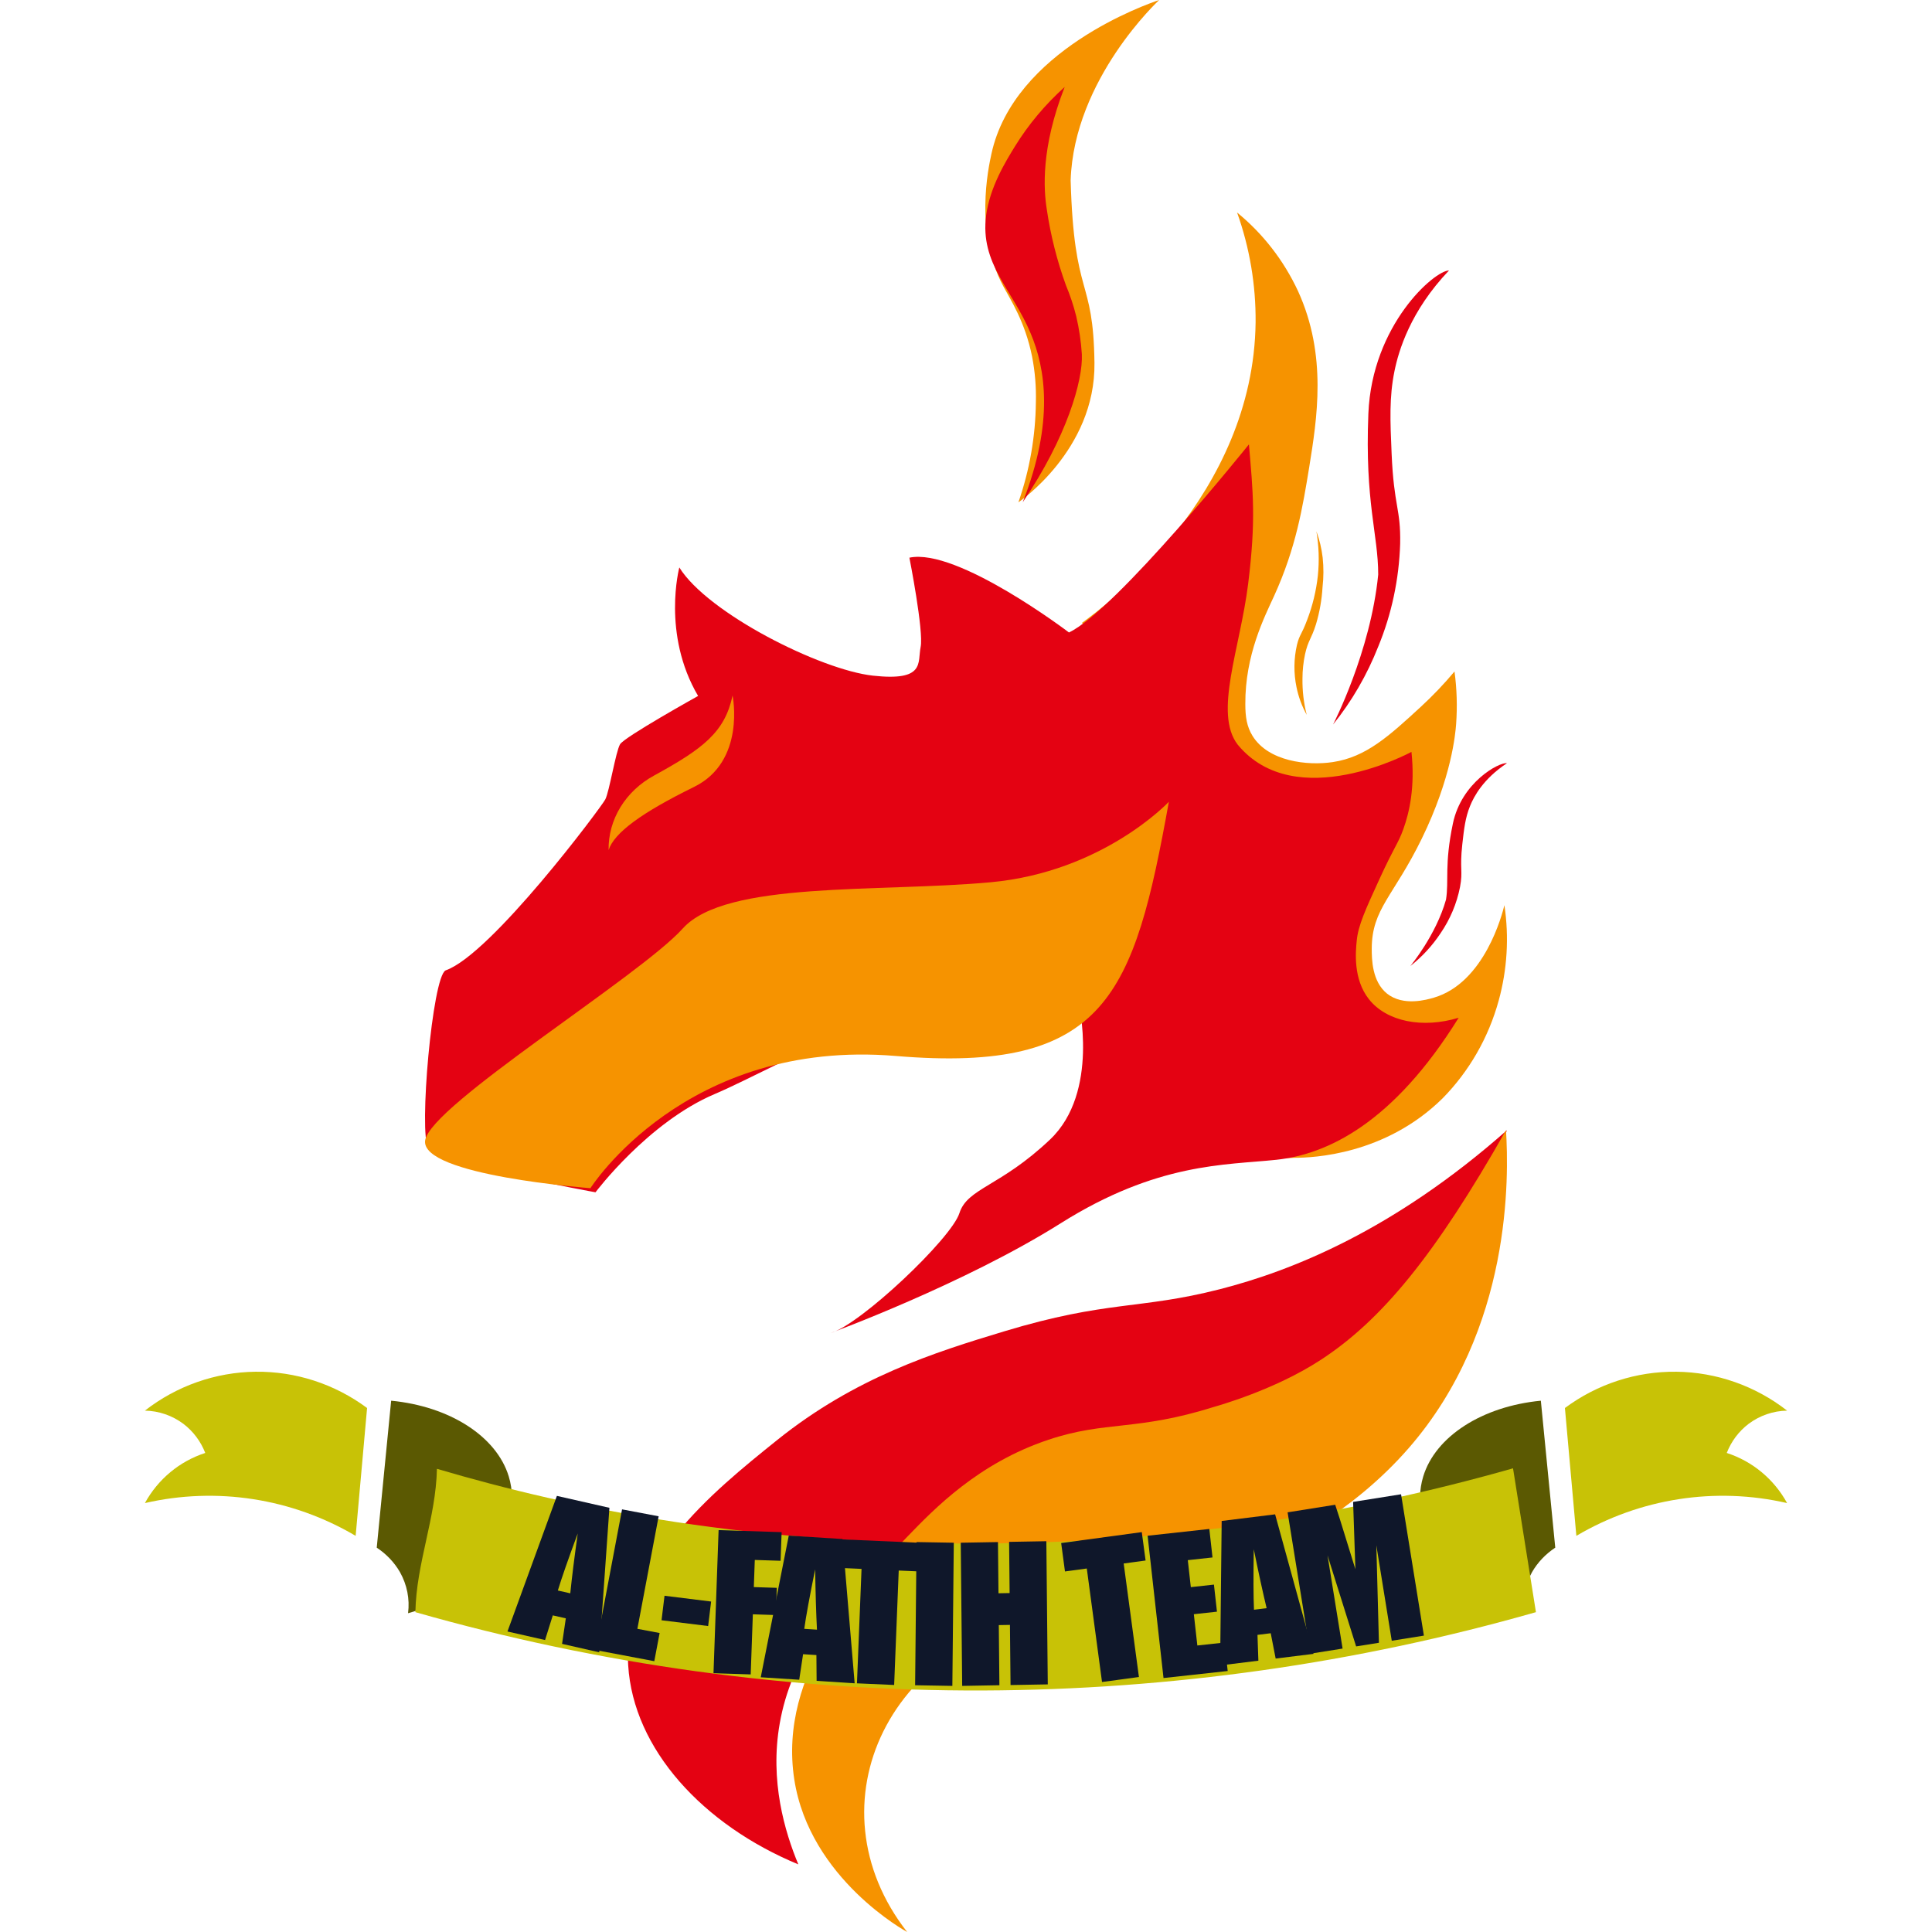 <svg width="128" height="128" viewBox="0 0 128 128" fill="none" xmlns="http://www.w3.org/2000/svg">
<path d="M67.472 33.28C67.472 33.28 72.586 29.833 72.511 24.043C72.435 18.253 71.158 19.864 70.933 11.945C71.156 5.213 76.8 0 76.8 0C75.978 0.274 67.176 3.34 65.685 10.191C65.474 11.17 64.56 15.366 66.461 18.948C66.94 19.849 67.905 21.291 68.375 23.606C68.572 24.612 68.657 25.635 68.629 26.658C68.605 28.911 68.215 31.146 67.472 33.28Z" fill="#F69300"/>
<path d="M67.756 33.28C70.671 28.987 71.761 25.192 71.675 23.462C71.621 22.617 71.496 21.776 71.301 20.947C71.128 20.251 70.9 19.566 70.62 18.898C70.028 17.264 69.605 15.586 69.355 13.885C69.141 12.56 68.954 9.802 70.539 5.76C69.246 6.927 68.141 8.244 67.256 9.676C66.636 10.682 65.583 12.386 65.335 14.268C64.909 17.471 67.077 19.182 68.287 22.094C69.257 24.39 69.852 27.957 67.756 33.28Z" fill="#E40212"/>
<path d="M86.574 47.36C86.258 46.795 86.029 46.176 85.897 45.527C85.704 44.601 85.715 43.636 85.929 42.715C86.105 42.011 86.231 42.075 86.606 41.059C86.964 40.126 87.202 39.141 87.312 38.134C87.412 37.156 87.379 36.167 87.215 35.2C87.421 35.761 87.561 36.349 87.631 36.95C87.699 37.596 87.696 38.25 87.622 38.896C87.573 39.732 87.427 40.559 87.189 41.354C86.877 42.352 86.666 42.42 86.463 43.342C86.35 43.873 86.292 44.416 86.292 44.962C86.28 45.772 86.375 46.58 86.574 47.36Z" fill="#F69300"/>
<path d="M88.32 48C88.32 48 90.801 43.215 91.31 38.069C91.31 35.39 90.419 33.301 90.658 27.406C90.897 21.512 95.045 17.92 96 17.92C93.433 20.614 92.662 23.241 92.387 24.591C92.035 26.32 92.103 27.88 92.199 30.071C92.349 33.58 92.811 33.69 92.764 36.031C92.689 38.379 92.198 40.687 91.319 42.819C90.572 44.715 89.559 46.464 88.32 48Z" fill="#E40212"/>
<path d="M93.44 64C93.44 64 95.136 61.967 95.802 59.602C96.004 58.348 95.684 57.295 96.259 54.557C96.834 51.819 99.329 50.485 99.84 50.563C98.259 51.61 97.649 52.774 97.398 53.392C97.078 54.174 96.996 54.916 96.881 55.941C96.697 57.597 96.936 57.682 96.73 58.77C96.513 59.864 96.076 60.903 95.442 61.828C94.897 62.652 94.222 63.386 93.44 64Z" fill="#E40212"/>
<path d="M71.68 41.269C73.251 40.134 83.051 32.813 83.187 21.356C83.208 18.875 82.793 16.411 81.96 14.08C83.675 15.48 85.055 17.26 85.997 19.284C87.947 23.552 87.251 27.756 86.739 30.952C86.304 33.613 85.864 36.301 84.411 39.487C83.784 40.857 82.487 43.384 82.506 46.644C82.506 47.498 82.604 48.138 82.982 48.752C84.027 50.449 86.614 50.745 88.308 50.489C90.515 50.156 92.032 48.761 94.144 46.817C94.933 46.09 95.675 45.312 96.365 44.487C96.521 45.641 96.556 46.809 96.472 47.971C96.424 48.611 96.175 51.505 94.197 55.561C92.329 59.387 90.891 60.209 90.882 62.844C90.882 63.542 90.895 65.025 91.896 65.831C92.972 66.685 94.531 66.234 94.99 66.1C98.363 65.114 99.529 60.552 99.671 59.97C99.987 62.079 99.858 64.233 99.293 66.288C98.621 68.741 97.339 70.975 95.571 72.772C91.764 76.522 86.971 76.707 85.767 76.707C85.767 76.707 79.98 77.072 79.708 76.355C79.436 75.638 78.924 47.933 78.924 47.933L71.68 41.269Z" fill="#F69300"/>
<path d="M55.026 88.32C55.026 88.32 63.87 85.075 70.271 81.047C76.672 77.018 81.182 77.196 84.558 76.839C87.933 76.482 92.304 74.416 96.64 67.428C94.256 68.155 91.873 67.692 90.691 66.196C89.639 64.859 89.813 63.049 89.889 62.303C89.986 61.319 90.454 60.288 91.382 58.264C92.416 56.008 92.624 55.907 92.974 54.935C93.378 53.815 93.759 52.134 93.513 49.815C93.513 49.815 85.838 53.986 81.999 49.333C80.399 47.248 82.159 42.97 82.692 38.69C83.225 34.411 83.012 32.594 82.745 29.44C82.745 29.44 73.93 40.437 70.822 41.903C70.822 41.903 63.413 36.272 60.25 36.948C60.25 36.948 61.208 41.806 60.995 42.862C60.783 43.919 61.315 45.144 57.837 44.764C54.358 44.383 46.887 40.627 45.007 37.596C45.007 37.596 43.834 42.001 46.251 46.109C46.251 46.109 41.364 48.828 41.08 49.31C40.796 49.791 40.37 52.447 40.103 52.962C39.836 53.477 32.533 63.25 29.522 64.291C28.642 64.713 27.736 75.064 28.374 76.085C29.012 77.105 39.454 78.992 39.454 78.992C39.454 78.992 42.931 74.359 47.346 72.485C51.762 70.611 61.284 64.692 66.087 67.76C70.89 70.827 71.452 66.391 71.452 66.391C71.452 66.391 72.873 72.358 69.57 75.495C66.266 78.632 64.095 78.704 63.562 80.379C63.029 82.055 57.016 87.756 55.026 88.32Z" fill="#E40212"/>
<path d="M40.321 56.32C40.305 55.326 40.575 54.345 41.104 53.478C41.634 52.611 42.403 51.888 43.334 51.382C46.575 49.607 48.023 48.509 48.535 46.08C48.535 46.08 49.433 50.443 45.977 52.139C42.521 53.835 40.691 55.17 40.321 56.32Z" fill="#F69300"/>
<path d="M39.117 78.72C39.117 78.72 45.397 68.794 59.351 69.961C73.306 71.129 75.131 65.922 77.44 53.12C77.44 53.12 73.092 57.766 65.631 58.452C58.17 59.138 48.081 58.346 45.236 61.514C42.39 64.681 28.487 73.236 28.167 75.559C27.846 77.882 39.117 78.72 39.117 78.72Z" fill="#F69300"/>
<path d="M52.891 123.52C51.996 121.365 50.986 117.998 51.659 114.184C53.162 105.578 62.095 100.805 67.125 98.118C77.347 92.663 81.368 94.949 88.435 90.081C94.806 85.699 98.092 79.34 99.84 74.88C92.341 81.504 85.602 84.193 80.796 85.419C75.506 86.772 73.344 86.143 66.547 88.2C61.892 89.607 56.67 91.245 51.475 95.418C47.146 98.9 41.221 103.665 41.619 110.329C41.958 115.89 46.581 120.904 52.891 123.52Z" fill="#E40212"/>
<path d="M60.102 128C60.102 128 53.642 124.504 52.623 117.89C51.531 110.805 56.968 105.068 60.102 101.821C61.917 99.941 64.817 96.938 69.465 95.386C73.295 94.109 75.265 94.837 80.453 93.204C80.624 93.15 84.422 92.108 87.499 90.098C91.542 87.465 95.078 83.157 99.777 74.88C99.96 77.896 100.202 88.034 93.346 95.923C89.552 100.294 84.824 102.545 83.147 103.323C77.702 105.854 76.923 106.11 71.099 106.731C58.808 108.039 53.529 119.598 60.102 128Z" fill="#F69300"/>
<path d="M103.04 102.536L102.085 92.8C98.215 93.172 95.106 95.154 94.293 97.819C93.734 99.653 94.421 101.301 94.689 101.922C96.253 105.53 100.315 106.703 100.965 106.88C100.844 105.942 101.032 104.993 101.504 104.153C101.873 103.514 102.399 102.961 103.04 102.536Z" fill="#5B5902"/>
<path d="M104.438 101.76L103.68 93.284C105.822 91.693 108.415 90.849 111.069 90.881C113.722 90.912 116.295 91.817 118.4 93.458C117.481 93.474 116.589 93.78 115.849 94.334C115.2 94.828 114.699 95.496 114.402 96.262C116.102 96.812 117.532 97.999 118.4 99.583C113.643 98.489 108.655 99.265 104.438 101.754V101.76Z" fill="#C8C206"/>
<path d="M24.96 102.536L25.915 92.8C29.785 93.172 32.895 95.154 33.707 97.819C34.266 99.653 33.579 101.301 33.311 101.922C31.747 105.53 27.685 106.703 27.035 106.88C27.156 105.942 26.968 104.993 26.496 104.153C26.127 103.514 25.601 102.961 24.96 102.536Z" fill="#5B5902"/>
<path d="M23.562 101.76L24.32 93.284C22.178 91.693 19.585 90.849 16.931 90.881C14.278 90.912 11.706 91.817 9.6 93.458C10.519 93.474 11.411 93.78 12.152 94.334C12.8 94.828 13.301 95.496 13.598 96.262C11.898 96.812 10.468 97.999 9.6 99.583C14.357 98.489 19.345 99.265 23.562 101.754V101.76Z" fill="#C8C206"/>
<path d="M28.948 97.313C37.976 99.972 49.856 102.408 65.781 102.257C77.447 102.144 89.042 100.469 100.242 97.28L101.76 106.81C89.858 110.207 77.527 111.953 65.128 111.999C52.402 112.043 39.736 110.296 27.52 106.81C27.586 103.527 28.877 100.599 28.948 97.313Z" fill="#C8C206"/>
<path d="M40.376 99.896L39.701 109.47L37.238 108.911L37.487 107.219L36.624 107.023L36.112 108.656L33.621 108.091L36.896 99.106L40.376 99.896ZM37.782 105.562C37.892 104.485 38.057 103.163 38.277 101.594C37.641 103.309 37.202 104.569 36.959 105.375L37.782 105.562Z" fill="#0F172A"/>
<path d="M43.637 100.458L42.228 107.913L43.702 108.192L43.349 110.058L39.451 109.32L41.213 99.999L43.637 100.458Z" fill="#0F172A"/>
<path d="M47.113 106.106L46.917 107.729L43.829 107.346L44.026 105.723L47.113 106.106Z" fill="#0F172A"/>
<path d="M47.609 101.374L51.785 101.509L51.717 103.406L50.007 103.351L49.943 105.149L51.465 105.198L51.401 107.001L49.878 106.952L49.736 110.934L47.271 110.855L47.609 101.374Z" fill="#0F172A"/>
<path d="M55.819 101.965L56.623 111.523L54.103 111.361L54.089 109.652L53.206 109.595L52.951 111.287L50.402 111.124L52.258 101.737L55.819 101.965ZM54.126 107.969C54.07 106.889 54.03 105.557 54.006 103.974C53.641 105.767 53.4 107.081 53.284 107.915L54.126 107.969Z" fill="#0F172A"/>
<path d="M61.083 102.219L61.007 104.116L59.543 104.052L59.24 111.634L56.776 111.525L57.079 103.944L55.621 103.88L55.697 101.983L61.083 102.219Z" fill="#0F172A"/>
<path d="M63.191 102.209L63.096 111.695L60.629 111.652L60.724 102.166L63.191 102.209Z" fill="#0F172A"/>
<path d="M69.323 102.109L69.418 111.595L66.951 111.639L66.911 107.654L66.173 107.667L66.213 111.651L63.747 111.695L63.652 102.209L66.118 102.166L66.152 105.558L66.89 105.545L66.856 102.153L69.323 102.109Z" fill="#0F172A"/>
<path d="M75.646 101.507L75.899 103.388L74.447 103.585L75.457 111.106L73.012 111.437L72.003 103.917L70.557 104.113L70.305 102.231L75.646 101.507Z" fill="#0F172A"/>
<path d="M76.032 101.746L80.121 101.298L80.332 103.185L78.695 103.364L78.895 105.152L80.427 104.984L80.627 106.778L79.095 106.945L79.327 109.018L81.127 108.821L81.338 110.708L77.086 111.174L76.032 101.746Z" fill="#0F172A"/>
<path d="M84.48 100.329L87.023 109.573L84.516 109.883L84.189 108.206L83.311 108.315L83.371 110.025L80.836 110.339L80.939 100.768L84.48 100.329ZM83.917 106.545C83.664 105.494 83.38 104.193 83.066 102.642C83.036 104.472 83.041 105.807 83.08 106.649L83.917 106.545Z" fill="#0F172A"/>
<path d="M92.824 98.999L94.337 108.364L92.208 108.703L91.186 102.38L91.357 108.838L89.847 109.079L87.951 103.044L88.95 109.222L86.82 109.561L85.307 100.196L88.461 99.694C88.644 100.242 88.85 100.89 89.077 101.636L89.798 103.966L89.647 99.505L92.824 98.999Z" fill="#0F172A"/>
</svg>

